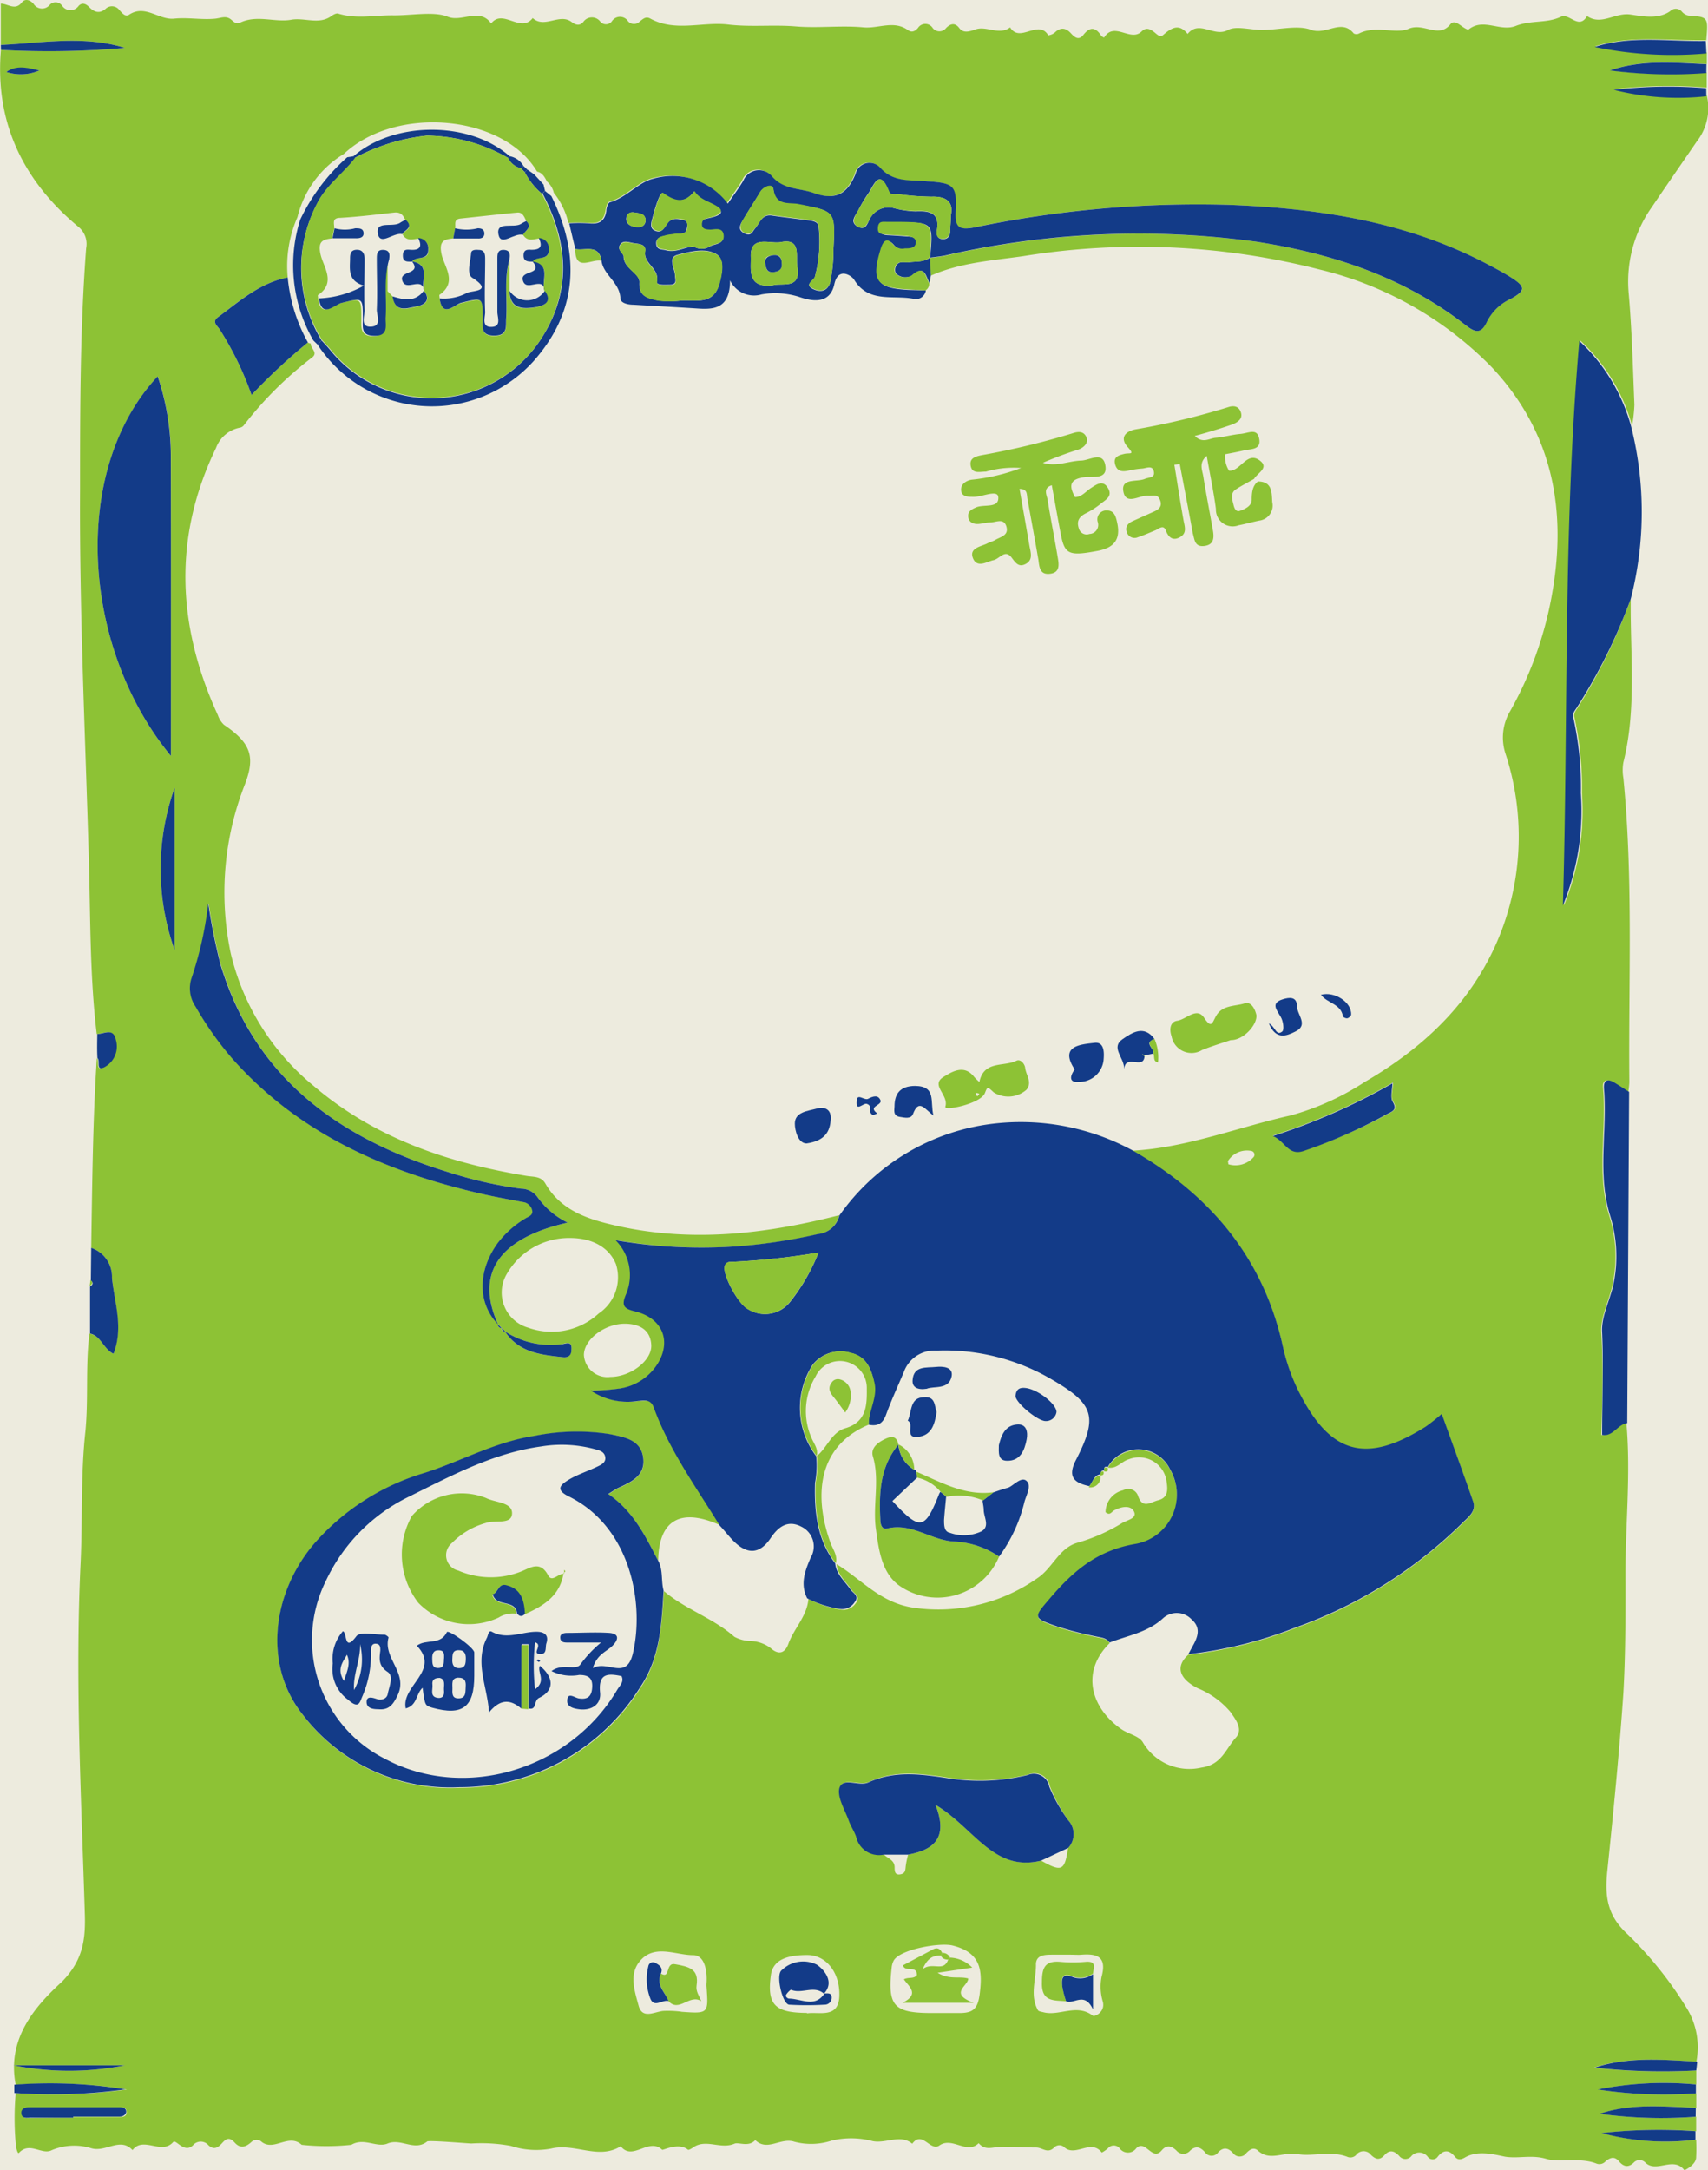 <svg xmlns="http://www.w3.org/2000/svg" viewBox="0 0 145.5 184.8"><defs><style>.cls-1{fill:#edebde;}.cls-2{fill:#8dc235;}.cls-3{fill:#133b88;}</style></defs><title>green Guai-Guai</title><g id="圖層_2" data-name="圖層 2"><rect class="cls-1" width="145.5" height="184.8"/><path class="cls-2" d="M144.5,176.31l0,1.19a28.61,28.61,0,0,0-8.36.43,37.21,37.21,0,0,0,8.36.33c0,.41,0,.82,0,1.23-2.74-.11-5.49-.4-8.19.51a38.6,38.6,0,0,0,8.18.25c0,.41,0,.82,0,1.23a43.73,43.73,0,0,0-8,.16,20.86,20.86,0,0,0,8,.57,14.81,14.81,0,0,1,0,1.49c0,.65-1,1.12-1,1.1-.94-1.22-2.37.27-3.32-.64a.68.68,0,0,0-1,0c-.47.45-.88.33-1.26-.12s-.75-.31-1.13,0a.7.7,0,0,1-.75.21c-1.44-.58-3.11-.06-4.33-.42s-2.35,0-3.49-.18c-.92-.19-2.31-.57-3.4.06-.36.21-.63.24-.87-.06-.51-.63-1-.58-1.46,0a.52.52,0,0,1-.86,0,.9.9,0,0,0-1.43,0,.66.66,0,0,1-1-.07c-.4-.41-.79-.57-1.24-.07s-.78.34-1.15,0a.79.79,0,0,0-1.28,0,.67.67,0,0,1-.75.15c-1.41-.55-3,0-4.21-.23s-2.37.64-3.39-.29c-.38-.35-.72-.08-1,.2a.69.69,0,0,1-1.13,0c-.4-.43-.8-.54-1.26-.07a.68.68,0,0,1-1.13,0c-.37-.42-.77-.59-1.26-.14a.76.76,0,0,1-1.17,0c-.42-.4-.84-.52-1.27,0-.81.93-1.37-1-2.16-.19a.87.87,0,0,1-1.41,0,.64.64,0,0,0-1,0,2.71,2.71,0,0,1-.52.36c-.92-1.19-2.21.38-3.17-.43a.61.61,0,0,0-.89,0c-.56.56-1,0-1.53,0-1,0-2.06-.09-3-.05-.74,0-1.32.35-1.9-.32-1,1-2.25-.58-3.35.2-.77.54-1.45-1.31-2.31-.15-1-.84-2.21,0-3.36-.22a7.19,7.19,0,0,0-3.49-.05,5.61,5.61,0,0,1-3.19.1c-1.17-.39-2.29.86-3.33-.14-.55.62-1.42.16-1.76.3-1.2.52-2.45-.45-3.54.33-.13.09-.37.23-.43.19-.79-.66-2.11.06-2.2,0-1.15-1.08-2.52,1-3.53-.3-1.89,1.19-3.9-.29-5.93.2a6.89,6.89,0,0,1-3.44-.23,14,14,0,0,0-3.35-.2c-.26,0-3.63-.29-3.77-.17-1.09.86-2.22-.3-3.37.17-.92.39-2-.53-3.09.11a20,20,0,0,1-4.23,0c-1.11-1-2.34.57-3.4-.24a.62.62,0,0,0-.88,0c-.47.42-.93.6-1.43.05s-.77-.28-1.11.09-.69.54-1.12.14a.86.86,0,0,0-1.32,0c-.74.72-1.45-.53-1.68-.28-1,1.14-2.54-.53-3.47.69-1.05-1.13-2.24.19-3.49-.15a4.93,4.93,0,0,0-3.4.16c-.84.43-1.87-.76-2.78.22-.12.14-.27-.49-.28-.79a24.59,24.59,0,0,1,0-4.29,45.49,45.49,0,0,0,9.47-.31,40,40,0,0,0-9.47-.4c-.75-3.84,1.5-6.55,3.94-8.78C7,167,7.29,165.3,7.23,163.1c-.3-10-.85-20-.36-30.08.17-3.69,0-7.4.4-11.07.28-2.8,0-5.6.35-8.39,1,.18,1.2,1.32,2.05,1.72.82-2.25.08-4.34-.13-6.46a2.59,2.59,0,0,0-1.77-2.56c.09-5.39.13-10.78.48-16.16.27.22-.17,1.12.57.79a2,2,0,0,0,1-2.35c-.22-1.05-1-.49-1.58-.49-.6-5-.53-10.11-.68-15.18-.3-10.41-.8-20.82-.74-31.24,0-6.83,0-13.67.52-20.49a1.88,1.88,0,0,0-.69-1.85C2,15.41-.45,10.46.08,4.25a74.44,74.44,0,0,0,10.56-.17C7.13,3,3.6,3.66.07,3.83V.31c.6,0,1.22.63,1.79-.1.28-.36.72-.21,1,.12a.85.85,0,0,0,1.4.06A.68.68,0,0,1,5.3.5a.85.85,0,0,0,1.4,0c.29-.3.6-.19.86.07.44.45.89.65,1.44.18a.78.78,0,0,1,1.17.11c.22.23.49.62.82.4,1.38-.92,2.53.47,3.85.33,1.16-.12,2.37.12,3.52,0,.5-.06.9-.28,1.34.09.2.17.42.4.73.26,1.46-.71,3,0,4.4-.26,1.14-.19,2.35.45,3.4-.31.16-.12.42-.26.58-.21,1.56.49,3.12.13,4.68.15s3.47-.37,4.66.12S40.86.62,41.84,2c1-1.29,2.51.86,3.54-.46,1,.92,2.28-.44,3.31.33.36.27.69.35,1,0a.89.89,0,0,1,1.43-.05.63.63,0,0,0,1,0,.82.82,0,0,1,1.39,0,.68.68,0,0,0,1,0c.26-.19.49-.45.88-.24,2.14,1.17,4.44.25,6.64.51,1.93.23,3.84,0,5.76.16s3.86-.1,5.77.08c1.26.12,2.58-.63,3.78.23.36.26.64.07.86-.18a.74.74,0,0,1,1.25,0,.72.72,0,0,0,1.15,0c.37-.37.75-.47,1.11,0s.83.32,1.41.12c.92-.32,2,.54,2.93-.17.83,1.38,2.41-.73,3.25.68a1.1,1.1,0,0,0,.56-.24c.53-.52,1-.36,1.4.1.27.28.6.6,1,.14.53-.69,1-.78,1.53,0,0,.09.17.13.26.2.86-1.43,2.26.4,3.2-.53.36-.36.68-.23,1,0s.54.56.85.29c.7-.61,1.34-1,2.07-.08,1-1.24,2.24.33,3.45-.34.67-.37,1.89,0,2.88,0,1.43,0,3.08-.45,4.21,0,1.3.45,2.57-1,3.61.3a.49.49,0,0,0,.46,0c1.4-.72,3.13.08,4.22-.4,1.29-.55,2.55.87,3.56-.39.25-.31.59-.1.88.11s.59.4.68.33c1.26-1,2.67.23,4-.29s2.63-.2,3.85-.78c.72-.34,1.52,1.15,2.23-.06,1.21.84,2.38-.32,3.69-.13.9.12,2.35.46,3.39-.29a.67.67,0,0,1,1,.05,1,1,0,0,0,.55.33c1.69.12,1.69.11,1.52,2.1-3.16.06-6.36-.45-9.46.51a32.68,32.68,0,0,0,9.51.52c0,.32,0,.64,0,1-2.76-.13-5.51-.4-8.22.53a40.24,40.24,0,0,0,8.21.18c0,.43,0,.86,0,1.29a39.92,39.92,0,0,0-7.88.14,22.33,22.33,0,0,0,7.89.55,4.6,4.6,0,0,1-.85,3.89c-1.27,1.85-2.55,3.7-3.81,5.56a11,11,0,0,0-2,7.33c.28,3.17.36,6.35.49,9.53a12,12,0,0,1-.2,1.79,15.55,15.55,0,0,0-4.4-7.24c-1.45,16-.93,32.06-1.4,48.08a21.29,21.29,0,0,0,1.53-9.58,27.38,27.38,0,0,0-.63-6.37c-.11-.41.1-.62.27-.88A47.49,47.49,0,0,0,138.92,51c-.06,4.65.52,9.33-.63,13.93a3.84,3.84,0,0,0,0,1.31c.85,8.63.43,17.28.51,25.92a7.34,7.34,0,0,1-.09.82c-.41-.26-.83-.54-1.25-.79-.62-.38-1-.19-.89.53.3,3.63-.61,7.3.56,10.92a11.64,11.64,0,0,1,.28,5.55c-.26,1.47-1.07,2.87-1,4.28.18,2.91.09,5.79,0,8.72,1,.14,1.31-.94,2.14-1,.4,4.52-.13,9-.08,13.56,0,3.15,0,6.3-.18,9.44-.34,5-.84,10-1.36,15.06-.22,2.1-.09,3.8,1.7,5.44a31.88,31.88,0,0,1,5.13,6.43,6.4,6.4,0,0,1,.75,4.44c-2.93-.17-5.87-.44-8.74.51A53.34,53.34,0,0,0,144.5,176.31ZM42.73,113.09a.31.31,0,0,0,.32.34c1.18,1.75,3,1.94,4.9,2.14.47.05.7-.15.73-.64.06-.85-.52-.51-.88-.46a7.14,7.14,0,0,1-4.73-1.06l-.33-.33-.33-.34c-1.93-4.29.05-7.29,5.94-8.63a6.87,6.87,0,0,1-2.57-2.18,1.76,1.76,0,0,0-1.42-.71,35.67,35.67,0,0,1-6.12-1.39C29,97,21.76,91.91,18.82,82.16a51.13,51.13,0,0,1-1.05-5.24,30.81,30.81,0,0,1-1.44,6.42,2.77,2.77,0,0,0,.36,2.38,28.05,28.05,0,0,0,3.14,4.44c5.75,6.48,13.26,9.7,21.49,11.56,1.08.24,2.17.43,3.25.64a.91.91,0,0,1,.8.73c.07.42-.35.51-.61.68a8.42,8.42,0,0,0-2.33,2.08c-1.75,2.38-1.76,5.09,0,6.9C42.42,113,42.51,113.08,42.73,113.09Zm3.86-97.64c-.19-.37-.38-.74-.84-.84-2.86-4.84-12-5.68-16.46-1.5a8.7,8.7,0,0,0-3.95,5.38,10.33,10.33,0,0,0-.83,5.14c-2.36.45-4.1,2-5.94,3.38-.58.43,0,.77.19,1.11a27.12,27.12,0,0,1,2.67,5.51,50.81,50.81,0,0,1,4.8-4.47.37.37,0,0,0,.25.09c-.07.4.65.76.12,1.18a31.44,31.44,0,0,0-5.84,5.8.57.57,0,0,1-.28.18,2.71,2.71,0,0,0-2.08,1.74c-3.68,7.61-3.31,15.19.16,22.75a2,2,0,0,0,.52.82c2.26,1.53,2.68,2.68,1.81,5a25.15,25.15,0,0,0-1.23,14.48,20.77,20.77,0,0,0,7,11.22c5.25,4.5,11.5,6.6,18.18,7.71.58.1,1.23,0,1.61.64,1.37,2.4,3.8,3.1,6.22,3.64,6.35,1.4,12.61.66,18.82-.93a2.07,2.07,0,0,1-1.69,1.6,46.7,46.7,0,0,1-7.35,1.08,43,43,0,0,1-9.91-.55,4.21,4.21,0,0,1,.9,4.58c-.43,1-.22,1.25.79,1.49,2.3.57,3.08,2.5,1.91,4.42a4.61,4.61,0,0,1-3.21,2.13,19.61,19.61,0,0,1-2.49.19,5.62,5.62,0,0,0,4,.88c.55,0,1.08-.18,1.35.55,1.33,3.66,3.59,6.81,5.63,10.06-3.4-1.56-5.31-.51-5.35,3-1.08-2.08-2.11-4.21-4.25-5.67.41-.25.62-.41.86-.52,1.14-.51,2.33-1.07,2.12-2.58s-1.59-1.78-2.85-2a18.17,18.17,0,0,0-6.41.15c-3.31.51-6.23,2.12-9.36,3.15a20,20,0,0,0-9.45,6.08c-3.65,4.35-4.22,10.39-.94,14.5a15.81,15.81,0,0,0,13.38,6.22,18.12,18.12,0,0,0,15.39-8.51c1.68-2.5,1.81-5.37,2-8.24,1.83,1.56,4.2,2.3,6,3.89a3,3,0,0,0,1.42.36,3,3,0,0,1,1.68.61c.72.65,1.24.36,1.5-.37.48-1.32,1.59-2.35,1.71-3.83a8.81,8.81,0,0,0,2.79.92,1.27,1.27,0,0,0,1.25-.57c.44-.56-.13-.77-.35-1.09-.48-.71-1.21-1.28-1.3-2.22,2.17,1.32,3.76,3.35,6.68,3.73a14.68,14.68,0,0,0,10.43-2.53c1.28-.84,1.83-2.53,3.35-3a15.24,15.24,0,0,0,3.81-1.66c.43-.29,1.35-.4,1.08-1s-1.13-.44-1.72-.1c-.22.13-.34.45-.71.14a1.93,1.93,0,0,1,1.5-1.87.88.88,0,0,1,1.26.46c.38,1.17,1.07.56,1.7.4.91-.22.83-.95.74-1.6a2.37,2.37,0,0,0-3.21-1.9c-.63.17-1,.84-1.79.71a3,3,0,0,1,5.3.19,4.27,4.27,0,0,1-2.88,6.35c-3.26.52-5.28,2.23-7.26,4.54-1.5,1.76-1.64,1.75.65,2.54a30.84,30.84,0,0,0,3.18.81c.44.1.88.1,1.16.52-2.43,2.38-1.68,5.46,1,7.33.58.4,1.46.56,1.81,1.09a4.59,4.59,0,0,0,5,2.18c1.74-.24,2.08-1.61,2.93-2.54.66-.72,0-1.55-.47-2.22a7.28,7.28,0,0,0-2.77-2c-1.63-.83-1.89-1.89-.8-2.85a35.69,35.69,0,0,0,9.1-2.26,38.72,38.72,0,0,0,14.26-8.93c.49-.49,1.19-1,.9-1.81-.85-2.46-1.75-4.9-2.67-7.46a16.91,16.91,0,0,1-1.36,1.08c-4.72,3-7.8,2.59-10.48-2.33a16.68,16.68,0,0,1-1.69-4.47c-1.67-7.59-6.22-13-12.85-16.74,4.66-.25,9-2,13.49-3a22.43,22.43,0,0,0,6.32-2.85c4.8-2.79,8.76-6.42,11.11-11.56a22.64,22.64,0,0,0,.92-16.31,4.41,4.41,0,0,1,.37-3.72,31.28,31.28,0,0,0,3.5-9.6c1.39-7.35.19-14.08-5.07-19.68a30.43,30.43,0,0,0-14.63-8.31,61.88,61.88,0,0,0-25.27-1.15c-2.66.38-5.37.55-7.88,1.66l-.1-1.5c.44-.06.88-.1,1.31-.19A73.89,73.89,0,0,1,107,20.58c6.46,1,12.55,3,17.79,7.07.79.61,1.35.9,1.88-.27a4.2,4.2,0,0,1,2-1.92c1.34-.72,1.34-1,0-1.86-.6-.38-1.24-.72-1.87-1.05-7-3.69-14.51-4.82-22.23-5.11A93.33,93.33,0,0,0,83,19.36c-1.37.27-1.7,0-1.63-1.38.11-2.19-.16-2.39-2.41-2.54-1.4-.09-2.82.11-4-1.14a1.22,1.22,0,0,0-2.14.51c-.71,1.77-1.77,2.28-3.6,1.61-1.19-.43-2.52-.25-3.53-1.42a1.44,1.44,0,0,0-2.48.39c-.39.65-.85,1.26-1.32,1.95a5.91,5.91,0,0,0-6.36-2.15c-1.2.31-2.25,1.62-3.65,2-.16.05-.26.48-.3.74-.14.91-.66,1.15-1.51,1.05a13,13,0,0,0-1.65,0,6.49,6.49,0,0,0-1.24-2.56A1.83,1.83,0,0,0,46.59,15.45ZM118.64,92.2a53.33,53.33,0,0,1-10.21,4.5c1,.42,1.31,1.74,2.66,1.26a44,44,0,0,0,7.12-3.09c.43-.24.91-.35.46-1.09-.24-.39,0-1,0-1.59l.1-.11ZM75.29,157.92c.34.33.9.47.92,1.06,0,.34,0,.7.47.63s.44-.39.48-.73a7.63,7.63,0,0,1,.2-.95c2.11-.4,3.47-1.35,2.33-4.24,3.28,1.94,4.93,5.73,9,4.75,1.78,1,2,.86,2.3-1.08A1.75,1.75,0,0,0,91,155a13.22,13.22,0,0,1-1.56-2.89,1.34,1.34,0,0,0-1.84-1,17.19,17.19,0,0,1-6.88.26c-2.32-.35-4.5-.65-6.69.37-.81.38-2.19-.47-2.48.5-.24.77.48,1.85.81,2.77.17.47.46.89.62,1.35A2,2,0,0,0,75.29,157.92ZM14.56,64.37c0-8.47,0-17.08,0-25.69a21.16,21.16,0,0,0-1.12-6.63C6,40,6.92,55.11,14.56,64.37Zm34,41.05a6.1,6.1,0,0,0-5.35,3A3.11,3.11,0,0,0,45,113.06a5.92,5.92,0,0,0,6-1.21,3.71,3.71,0,0,0,1.47-4.21C51.89,106.23,50.47,105.42,48.55,105.42Zm31.15,66c.66,0,1.32,0,2,0,1.1,0,1.57-.28,1.74-1.57.28-2.11.09-3.58-2.3-4.18-1.07-.27-4.41.31-5,1.25a1.55,1.55,0,0,0-.19.62c-.37,3.3.15,3.88,3.45,3.88ZM52,117.25c1.7,0,3.53-1.38,3.48-2.69s-1-1.83-2.25-1.84c-1.71,0-3.46,1.32-3.49,2.64A2,2,0,0,0,52,117.25Zm6,54.06c2.36.17,2.35.17,2.19-2.12a1.83,1.83,0,0,1,0-.33c.07-1-.15-2.38-1.15-2.37-1.51,0-3.34-1-4.58.57-.88,1.11-.38,2.54-.06,3.73s1.34.52,2.12.45A9,9,0,0,1,58.08,171.31ZM14.88,67.07a20.61,20.61,0,0,0,0,13.84ZM91.2,166.45c-.5,0-1,0-1.49,0-.69,0-1.49,0-1.46.88,0,1.29-.53,2.61.17,3.85.06.1.29.13.45.17,1.37.37,2.85-.77,4.23.3.15.11,1.07-.32.85-1.19a4.38,4.38,0,0,1-.11-2.12c.49-1.78-.44-2-1.82-1.88C91.75,166.47,91.47,166.45,91.2,166.45Zm-22.45,5c1-.17,2.69.49,2.75-1.49s-1.11-3.47-2.71-3.48c-1.37,0-2.92.22-3.12,1.71C65.31,170.76,66.06,171.4,68.75,171.41ZM6.26,180.33v-.06h4c.27,0,.57-.08.52-.46s-.27-.33-.49-.34l-7.77,0c-.33,0-.72.13-.67.55s.5.34.8.34C3.83,180.34,5,180.33,6.26,180.33Zm4.38-4.46H1.16A24.36,24.36,0,0,0,10.64,175.87Zm94-76.73a2.05,2.05,0,0,0,2.16-.62.32.32,0,0,0-.2-.51,1.9,1.9,0,0,0-2,.87S104.63,99,104.64,99.14ZM3.36,6c-.95-.16-1.91-.47-2.82.13A4,4,0,0,0,3.36,6Z"/><path class="cls-3" d="M138.92,51a47.49,47.49,0,0,1-4.61,9.28c-.17.26-.38.47-.27.88a27.38,27.38,0,0,1,.63,6.37,21.29,21.29,0,0,1-1.53,9.58c.47-16,0-32.06,1.4-48.08a15.55,15.55,0,0,1,4.4,7.24A29.74,29.74,0,0,1,138.92,51Z"/><path class="cls-3" d="M138.62,121.19c-.83.09-1.19,1.17-2.14,1,0-2.93.13-5.81,0-8.72-.09-1.41.72-2.81,1-4.28a11.64,11.64,0,0,0-.28-5.55c-1.17-3.62-.26-7.29-.56-10.92-.06-.72.27-.91.89-.53.42.25.84.53,1.25.79Z"/><path class="cls-3" d="M7.77,106.26a2.59,2.59,0,0,1,1.77,2.56c.21,2.12,1,4.21.13,6.46-.85-.4-1.08-1.54-2-1.72,0-1.34,0-2.69,0-4,.2-.14.34-.3.07-.51Z"/><path class="cls-3" d="M145.36,4.55A32.68,32.68,0,0,1,135.85,4c3.1-1,6.3-.45,9.46-.51C145.33,3.87,145.35,4.21,145.36,4.55Z"/><path class="cls-3" d="M1.22,177.52a40,40,0,0,1,9.47.4,45.49,45.49,0,0,1-9.47.31Z"/><path class="cls-3" d="M.07,3.83C3.6,3.66,7.13,3,10.64,4.08A74.44,74.44,0,0,1,.08,4.25Z"/><path class="cls-3" d="M144.5,176.31a53.34,53.34,0,0,1-8.66-.24c2.87-.95,5.81-.68,8.74-.51C144.56,175.81,144.53,176.06,144.5,176.31Z"/><path class="cls-3" d="M144.47,178.26a37.21,37.21,0,0,1-8.36-.33,28.61,28.61,0,0,1,8.36-.43Z"/><path class="cls-3" d="M145.36,6.22A40.24,40.24,0,0,1,137.15,6c2.71-.93,5.46-.66,8.22-.53C145.36,5.75,145.36,6,145.36,6.22Z"/><path class="cls-3" d="M144.45,180.25a38.6,38.6,0,0,1-8.18-.25c2.7-.91,5.45-.62,8.19-.51C144.46,179.74,144.45,180,144.45,180.25Z"/><path class="cls-3" d="M145.36,8.2a22.33,22.33,0,0,1-7.89-.55,39.92,39.92,0,0,1,7.88-.14Z"/><path class="cls-3" d="M144.43,182.21a20.86,20.86,0,0,1-8-.57,43.73,43.73,0,0,1,8-.16Z"/><path class="cls-3" d="M8.29,88.05c.58,0,1.36-.56,1.58.49a2,2,0,0,1-1,2.35c-.74.33-.3-.57-.57-.79C8.26,89.41,8.28,88.73,8.29,88.05Z"/><path class="cls-2" d="M7.71,109c.27.21.13.37-.07.51C7.66,109.35,7.69,109.18,7.71,109Z"/><path class="cls-3" d="M71.5,103.51a18.69,18.69,0,0,1,13.27-7.84,20,20,0,0,1,11.67,2.27c6.63,3.78,11.18,9.15,12.85,16.74a16.68,16.68,0,0,0,1.69,4.47c2.68,4.92,5.76,5.3,10.48,2.33a16.91,16.91,0,0,0,1.36-1.08c.92,2.56,1.82,5,2.67,7.46.29.84-.41,1.32-.9,1.81a38.72,38.72,0,0,1-14.26,8.93,35.69,35.69,0,0,1-9.1,2.26l.39-.72c.43-.76.69-1.54-.1-2.23a1.74,1.74,0,0,0-2.42-.13c-1.32,1.23-3,1.48-4.58,2.09-.28-.42-.72-.42-1.16-.52a30.84,30.84,0,0,1-3.18-.81c-2.29-.79-2.15-.78-.65-2.54,2-2.31,4-4,7.26-4.54a4.27,4.27,0,0,0,2.88-6.35,3,3,0,0,0-5.3-.19v0c-.25-.06-.34,0-.29.29l0,0c-.26,0-.32.11-.28.34h0c-.59,0-.68.61-1,1-1.29-.27-1.89-.78-1.14-2.23,1.9-3.7,1.54-4.76-2.09-6.87a18,18,0,0,0-9.8-2.44A2.76,2.76,0,0,0,77,116.82c-.51,1.21-1.07,2.41-1.52,3.65-.28.76-.71,1-1.48.85-.06-1.2.68-2.29.46-3.53s-.67-2.29-2-2.58a3,3,0,0,0-3.23,1,6.78,6.78,0,0,0,.3,7.79h0a7.92,7.92,0,0,1-.1,2.28c-.07,2.44.17,4.81,1.72,6.85l0,0c.09.94.82,1.51,1.3,2.22.22.32.79.53.35,1.09a1.27,1.27,0,0,1-1.25.57,9,9,0,0,1-2.79-.91c-.61-1.21-.19-2.31.29-3.44a1.87,1.87,0,0,0-.81-2.67c-1.19-.61-2,.1-2.6,1-.86,1.27-1.86,1.43-3,.38-.48-.44-.88-1-1.32-1.45-2-3.26-4.3-6.41-5.63-10.07-.27-.73-.8-.59-1.35-.55a5.62,5.62,0,0,1-4-.88,19.61,19.61,0,0,0,2.49-.19,4.61,4.61,0,0,0,3.21-2.13c1.17-1.92.39-3.85-1.91-4.42-1-.24-1.22-.49-.79-1.49a4.21,4.21,0,0,0-.9-4.58,43,43,0,0,0,9.91.55,46.7,46.7,0,0,0,7.35-1.08A2.07,2.07,0,0,0,71.5,103.51Zm-1.77,3.15a62.12,62.12,0,0,1-7.52.8.46.46,0,0,0-.47.37c-.2.69,1.1,3.2,2,3.66a2.72,2.72,0,0,0,3.58-.64A16.49,16.49,0,0,0,69.73,106.66Z"/><path class="cls-3" d="M78.87,24.73a.86.86,0,0,1-1.12.7c-1.74-.31-3.79.38-5-1.63-.2-.31-1.35-1.13-1.68.42-.38,1.71-1.9,1.45-3,1.06a6.7,6.7,0,0,0-3.19-.21,2.26,2.26,0,0,1-2.69-1.2c0,2.29-1.21,2.5-2.65,2.41-1.86-.12-3.73-.22-5.59-.33-.46,0-1.09-.14-1.1-.54-.05-1.36-1.46-2-1.61-3.21-.24-1.46-1.42-.82-2.23-1-.18-.73-.35-1.45-.52-2.18a13,13,0,0,1,1.65,0c.85.1,1.37-.14,1.51-1.05,0-.26.14-.69.3-.74,1.4-.4,2.45-1.71,3.65-2A5.91,5.91,0,0,1,62,17.34c.47-.69.93-1.3,1.32-1.95A1.44,1.44,0,0,1,65.75,15c1,1.17,2.34,1,3.53,1.42,1.83.67,2.89.16,3.6-1.61A1.22,1.22,0,0,1,75,14.3c1.14,1.25,2.56,1,4,1.14,2.25.15,2.52.35,2.41,2.54-.07,1.37.26,1.65,1.63,1.38a93.33,93.33,0,0,1,21.54-1.92c7.72.29,15.27,1.42,22.23,5.11.63.33,1.27.67,1.87,1.05,1.31.83,1.31,1.14,0,1.86a4.2,4.2,0,0,0-2,1.92c-.53,1.17-1.09.88-1.88.27-5.24-4.07-11.33-6.07-17.79-7.07a73.89,73.89,0,0,0-26.47,1.17c-.43.09-.87.13-1.31.19h0c.29-3,.25-3-2.63-3q-.5,0-1,0c-.33,0-.7,0-.74.46s.34.61.75.63,1.1.06,1.65.11c.38,0,.87.06.82.59s-.55.44-.92.47a1,1,0,0,1-1-.33c-.57-.65-.87-.29-1.08.41-.8,2.65-.39,3.27,2.34,3.41ZM58,25.6c1.27-.08,2.79.42,3.28-1.46.24-.88.45-2-.18-2.45-.94-.63-2.27-.28-3.35,0-.9.21-.3,1.1-.25,1.7,0,.37.23.83-.39.85-.42,0-1.23.08-1.16-.27.26-1.12-1.15-1.5-1-2.58.12-.67-.64-.61-1.09-.71s-.82-.2-1.06.19.32.72.32.95c0,1.08,1.39,1.41,1.35,2.24-.06,1.25.8,1.32,1.51,1.51A7.61,7.61,0,0,0,58,25.6ZM71,21.22c.15-3.28.14-3.24-3-3.81-.79-.15-1.92.19-2.12-1.28-.06-.5-.81-.27-1.13.24-.48.8-1,1.58-1.47,2.39-.22.37-.47.79.11,1.1s.69-.11.93-.4c.41-.47.57-1.24,1.46-1.1,1.09.16,2.18.28,3.26.43.34.05.7.17.7.57a11.64,11.64,0,0,1-.33,4.24c-.13.34-.89.62-.18,1,.49.24,1.17.35,1.48-.5A13.59,13.59,0,0,0,71,21.22ZM59.11,21a1.27,1.27,0,0,0,1.33,0c.41-.25,1.24-.17,1.17-.92s-.73-.46-1.18-.49-.69,0-.67-.49.39-.46.7-.54c.51-.12,1.43-.35.67-.9s-1.5-.59-2-1.35c-.85,1.08-1.63.88-2.68.15-.23-.16-.67,1.32-.87,2.1-.09.34-.26.84.15,1.05.73.38.88-.36,1.24-.72s.83-.24,1.25-.15.34.42.3.69c-.1.65-.67.42-1.05.51s-.55.07-.82.14-.8.14-.75.69.49.44.86.55C57.64,21.54,58.38,21,59.11,21ZM81,18.34c.22-1-.21-1.64-1.64-1.59a21.81,21.81,0,0,1-2.78-.21c-.3,0-.71.13-.87-.25-.8-2-1.25-.56-1.74.18a11.15,11.15,0,0,0-.84,1.41c-.22.45-.8,1-.08,1.41s.85-.31,1.07-.69a1.78,1.78,0,0,1,2.09-.86A7.84,7.84,0,0,0,78,18c1.2-.06,2.07.12,1.81,1.64,0,.31,0,.68.45.72s.68-.22.68-.68S81,19,81,18.34ZM65.86,24.29c.76-.22,2.41.39,2.06-1.59-.15-.85.38-2.44-1.4-2.08-.92.18-2.64-.65-2.56,1.27C64,22.87,63.58,24.59,65.86,24.29ZM55,18.7c-.08-.54-.58-.54-1-.61s-.72.26-.64.68.59.57,1,.57S55,19.12,55,18.7Z"/><path class="cls-3" d="M56.53,135.44c-.17,2.87-.3,5.74-2,8.24a18.12,18.12,0,0,1-15.39,8.51A15.81,15.81,0,0,1,25.78,146c-3.28-4.11-2.71-10.15.94-14.5a20,20,0,0,1,9.45-6.08c3.13-1,6-2.64,9.36-3.15a18.17,18.17,0,0,1,6.41-.15c1.26.26,2.64.47,2.85,2s-1,2.07-2.12,2.58c-.24.11-.45.27-.86.52,2.14,1.46,3.17,3.59,4.25,5.67C56.51,133.69,56.3,134.61,56.53,135.44Zm-6,6.6c1.24-.69,2.82,1.09,3.38-1.23,1-4.25-.17-10.77-5.45-13.38-1.19-.58-.71-1,0-1.43s1.61-.72,2.4-1.1c.34-.16.77-.35.7-.82s-.49-.57-.86-.67a10.77,10.77,0,0,0-4.59-.24c-4.11.56-7.71,2.52-11.34,4.31a15.09,15.09,0,0,0-7,7.12,11.33,11.33,0,0,0,5.06,15.19c6.77,3.6,15.71.92,19.74-5.88.2-.35.62-.68.38-1.18-1.17-.25-2-.25-1.83,1.41.1,1-.73,1.55-1.8,1.41-.44-.06-1-.19-1-.69,0-.84.63-.28,1-.23.79.12,1.1-.22,1.13-1s-.38-1-1.11-1a3.77,3.77,0,0,1-2.36-.33c.9-.68,2-.05,2.43-.52a10.07,10.07,0,0,1,1.79-1.91H48.38c-.28,0-.61,0-.65-.37s.27-.44.55-.45c1.21,0,2.43-.08,3.64,0,.89.08.75.61.24,1.11S50.89,140.85,50.51,142Z"/><path class="cls-3" d="M14.56,64.37C6.92,55.11,6,40,13.43,32.05a21.16,21.16,0,0,1,1.12,6.63C14.57,47.29,14.56,55.9,14.56,64.37Z"/><path class="cls-3" d="M88.69,158.44c-4.07,1-5.72-2.81-9-4.75,1.14,2.89-.22,3.84-2.33,4.24H75.29a2,2,0,0,1-2.36-1.53c-.16-.46-.45-.88-.62-1.35-.33-.92-1-2-.81-2.77.29-1,1.67-.12,2.48-.5,2.19-1,4.37-.72,6.69-.37a17.19,17.19,0,0,0,6.88-.26,1.34,1.34,0,0,1,1.84,1A13.22,13.22,0,0,0,91,155a1.75,1.75,0,0,1,0,2.36Z"/><path class="cls-3" d="M42.4,112.75c-1.73-1.81-1.72-4.52,0-6.9a8.42,8.42,0,0,1,2.33-2.08c.26-.17.68-.26.61-.68a.91.91,0,0,0-.8-.73c-1.08-.21-2.17-.4-3.25-.64-8.23-1.86-15.74-5.08-21.49-11.56a28.05,28.05,0,0,1-3.14-4.44,2.77,2.77,0,0,1-.36-2.38,30.81,30.81,0,0,0,1.44-6.42,51.13,51.13,0,0,0,1.05,5.24C21.76,91.91,29,97,38.24,99.83a35.67,35.67,0,0,0,6.12,1.39,1.76,1.76,0,0,1,1.42.71,6.87,6.87,0,0,0,2.57,2.18c-5.89,1.34-7.87,4.34-5.94,8.63Z"/><path class="cls-3" d="M26.23,29.16a50.81,50.81,0,0,0-4.8,4.47,27.12,27.12,0,0,0-2.67-5.51c-.18-.34-.77-.68-.19-1.11,1.84-1.36,3.58-2.93,5.94-3.38A14,14,0,0,0,26.23,29.16Z"/><path class="cls-3" d="M118.62,92.19c0,.54-.19,1.2,0,1.59.45.74,0,.85-.46,1.09A44,44,0,0,1,111.09,98c-1.35.48-1.62-.84-2.66-1.26a53.33,53.33,0,0,0,10.21-4.5Z"/><path class="cls-3" d="M14.88,67.07V80.91A20.61,20.61,0,0,1,14.88,67.07Z"/><path class="cls-3" d="M6.26,180.33c-1.22,0-2.43,0-3.64,0-.3,0-.75.11-.8-.34s.34-.55.67-.55l7.77,0c.22,0,.46.07.49.34s-.25.46-.52.46h-4Z"/><path class="cls-3" d="M10.64,175.87a24.36,24.36,0,0,1-9.48,0Z"/><path class="cls-3" d="M43.07,113.41a7.14,7.14,0,0,0,4.73,1.06c.36,0,.94-.39.88.46,0,.49-.26.69-.73.64-1.86-.2-3.72-.39-4.9-2.14Z"/><path class="cls-3" d="M79.3,23.44l-.11.68c-.33-.57-.39-1.63-1.49-.66a1.15,1.15,0,0,1-1.38-.18.68.68,0,0,1,0-.61c.25-.52.77-.28,1.17-.34.6-.08,1.23,0,1.74-.4h0C79.24,22.44,79.27,22.94,79.3,23.44Z"/><path class="cls-3" d="M3.36,6a4,4,0,0,1-2.82.13C1.45,5.49,2.41,5.8,3.36,6Z"/><path class="cls-3" d="M42.73,113.09c-.22,0-.31-.14-.33-.34h0l.33.34Z"/><path class="cls-3" d="M118.64,92.2l.08-.12-.1.11Z"/><path class="cls-3" d="M42.74,113.08l.33.33,0,0a.31.31,0,0,1-.32-.34Z"/><path class="cls-2" d="M107.16,41c1.22,0,1.17.92,1.22,1.76a1.29,1.29,0,0,1-1.09,1.57c-.6.12-1.18.29-1.77.4a1.43,1.43,0,0,1-1.94-1.4c-.19-1.45-.5-2.89-.78-4.51-.69.59-.39,1.19-.3,1.71.24,1.52.54,3,.81,4.56.12.64.14,1.29-.7,1.4s-.84-.52-1-1.08c-.36-2-.74-3.93-1.11-5.9l-.46.07c.26,1.55.49,3.11.77,4.66.09.55.35,1.13-.27,1.49s-1,.05-1.24-.59c-.18-.45-.54-.16-.83,0-.51.21-1,.43-1.54.61a.69.69,0,0,1-.94-.43c-.16-.43.07-.74.47-.93l1.81-.81c.44-.19.77-.45.55-1s-.59-.34-1-.37c-.74-.06-1.89.85-2.12-.34s1.15-.8,1.83-1.09c.32-.14.89-.08.76-.64s-.64-.26-1-.24a7.47,7.47,0,0,0-1.14.17c-.54.12-1,.09-1.16-.55s.34-.76.79-.87.93.13.28-.59-.28-1.32.69-1.5a62.32,62.32,0,0,0,7.88-1.89c.47-.16.91-.08,1.08.45s-.24.81-.67,1c-1,.35-2,.66-3.26,1,.68.68,1.25.2,1.77.16.71-.06,1.41-.27,2.12-.33s1.46-.56,1.61.49c.12.88-.74.78-1.29.91s-1.08.23-1.62.33a2.19,2.19,0,0,0,.33,1.4c1,.08,1.56-1.81,2.72-.78.64.57-.32,1-.59,1.48-.52.3-1.06.57-1.56.9s-.29.88-.18,1.35c.07.28.21.59.54.47s1-.37,1-.94S106.68,41.37,107.16,41Z"/><path class="cls-2" d="M86.85,41.63c.28,1.62.57,3.22.84,4.81.1.59.37,1.26-.37,1.61-.57.27-.83-.16-1.16-.59-.56-.71-1,.13-1.53.24s-1.38.71-1.74-.15.62-1,1.16-1.25c.24-.13.52-.19.75-.33.45-.26,1.16-.38.93-1.14s-.91-.33-1.4-.34c-.33,0-.65.11-1,.13s-.79-.1-.85-.59.3-.66.66-.82c.68-.3,2,.12,1.9-.9-.08-.63-1.36,0-2.09,0-.47,0-1,0-1.07-.51s.34-.85.87-.95a16.33,16.33,0,0,0,4.24-1,8.5,8.5,0,0,0-3,.31c-.54,0-1.21.23-1.31-.56-.08-.63.49-.75,1-.85a66,66,0,0,0,7.71-1.86c.44-.15.92-.19,1.15.32s-.23.92-.7,1.08a29.3,29.3,0,0,0-3,1.12c1.12.36,2.17-.15,3.24-.19.72,0,1.87-.84,2.08.41s-1.08.91-1.74,1c-1.26.15-1.41.69-.84,1.7.57,0,.92-.49,1.37-.78s1-.71,1.43,0-.18,1-.59,1.33a6.86,6.86,0,0,1-1.25.81c-.57.28-.86.64-.64,1.3a.69.69,0,0,0,.91.48.77.77,0,0,0,.71-1,.76.76,0,0,1,.78-1c.61,0,.75.49.86,1,.33,1.44-.22,2.17-1.66,2.44-2.39.45-2.79.32-3.12-1.35-.27-1.39-.51-2.79-.78-4.24-.78.25-.43.82-.36,1.22.26,1.64.59,3.26.86,4.89.1.59.24,1.32-.64,1.43s-.92-.56-1-1.19c-.3-1.73-.62-3.47-.94-5.21C87.46,42.05,87.53,41.64,86.85,41.63Z"/><path class="cls-3" d="M46.43,16.26l.54.44c2.47,5,2.27,9.81-1.55,14.09a11.66,11.66,0,0,1-18.37-1.45L27.4,29c.26.28.53.56.77.86A11.13,11.13,0,0,0,46,29c2.74-4.11,2.43-8.31.22-12.52Z"/><path class="cls-2" d="M104.84,88.57c-.68.23-1.57.5-2.43.84a1.73,1.73,0,0,1-2.61-1.17c-.21-.6-.11-1.24.49-1.32.77-.11,1.65-1.2,2.28-.26s.68.48,1-.1c.53-1,1.61-.85,2.46-1.12.53-.17.87.43,1,1C107.11,87.27,105.92,88.59,104.84,88.57Z"/><path class="cls-2" d="M83.43,92.14c.38-1.85,2.06-1.28,3.15-1.81.38-.19.72.31.75.59.06.62.63,1.22.12,1.87a2.35,2.35,0,0,1-2.8.23c-.53-.5-.53-.5-.75.06-.37.92-3.49,1.55-3.37,1.16.32-1-1.3-1.83-.16-2.53.74-.46,1.77-1.1,2.62,0A5.44,5.44,0,0,0,83.43,92.14Zm0,1a1.09,1.09,0,0,0-.24-.07s-.09.09-.08.11.1.12.15.18Z"/><path class="cls-2" d="M79.19,21.93c-.51.43-1.14.32-1.74.4-.4.06-.92-.18-1.17.34a.68.68,0,0,0,0,.61,1.15,1.15,0,0,0,1.38.18c1.1-1,1.16.09,1.49.66a.64.64,0,0,1-.31.61l-1.49-.09c-2.73-.14-3.14-.76-2.34-3.41.21-.7.51-1.06,1.08-.41a1,1,0,0,0,1,.33c.37,0,.88,0,.92-.47s-.44-.56-.82-.59c-.55-.05-1.1-.07-1.65-.11s-.8-.09-.75-.63.41-.46.74-.46.66,0,1,0C79.44,18.92,79.48,19,79.19,21.93Z"/><path class="cls-3" d="M25.58,18.69a16.66,16.66,0,0,1,4-5.3l.57-.09.13.13c-1,1.35-2.48,2.34-3.26,3.91A11.78,11.78,0,0,0,27.4,29l-.35.34L26.7,29A12.79,12.79,0,0,1,25.58,18.69Z"/><path class="cls-3" d="M91.55,91.07c-1.31-2,.45-2.13,1.71-2.27.88-.09.79,1,.75,1.48a2.08,2.08,0,0,1-2.14,1.85C91.14,92.2,91.07,91.73,91.55,91.07Z"/><path class="cls-3" d="M79.52,95c-.76-.58-1.24-1.45-1.74-.15-.17.46-.69.33-1.12.26-.6-.09-.47-.58-.46-.88,0-1.09.47-1.75,1.75-1.76C79.8,92.49,79.21,93.83,79.52,95Z"/><path class="cls-3" d="M68.71,97.37c-.72,0-1-1.1-1-1.69,0-1,1.11-1.07,1.87-1.28.61-.16,1.23,0,1.19.88C70.72,96.33,70.3,97.14,68.71,97.37Z"/><path class="cls-3" d="M97.5,89.94c-.08,1.2-1.63-.24-1.73,1.09,0-1-1.19-1.82-.13-2.55.78-.53,1.81-1.24,2.71,0-1,.34.06.83-.1,1.24l-.78.15h0l-.16-.13.13.16Z"/><path class="cls-3" d="M108.09,87.14c.57.29.61,1.12,1.14.7.19-.15.08-.91-.13-1.25-.36-.62-.87-1.18.19-1.5.49-.15,1.19-.28,1.2.6,0,.72,1,1.59-.12,2.14C109.65,88.19,108.7,88.63,108.09,87.14Z"/><path class="cls-3" d="M74,93.54c.39-.19.8-.32,1,.14s-1.13.51-.27,1.13c-.19.07-.38.24-.54,0s.12-.66-.35-.81c-.3-.1-.95.73-.86-.23C73,93,73.67,93.8,74,93.54Z"/><path class="cls-3" d="M112.53,84.71c1.16-.32,2.63.64,2.57,1.69,0,.11-.19.28-.32.31s-.37-.09-.38-.17C114.23,85.47,113.05,85.43,112.53,84.71Z"/><path class="cls-2" d="M49,21.21c.81.17,2-.47,2.23,1C50.41,22,49,23.22,49,21.21Z"/><path class="cls-2" d="M98.25,89.71c.16-.41-.87-.9.1-1.24a4,4,0,0,1,.3,2C98.19,90.37,98.39,90,98.25,89.71Z"/><polygon class="cls-2" points="97.5 89.94 97.41 89.88 97.44 89.85 97.47 89.86 97.56 89.94 97.5 89.94"/><path class="cls-2" d="M69.73,106.66a16.49,16.49,0,0,1-2.43,4.19,2.72,2.72,0,0,1-3.58.64c-.88-.46-2.18-3-2-3.66a.46.46,0,0,1,.47-.37A62.12,62.12,0,0,0,69.73,106.66Z"/><path class="cls-2" d="M74,121.32c-4.48,1.89-4.64,6.25-3.24,10.09.21.56.61,1.06.44,1.71-1.55-2-1.79-4.41-1.72-6.85a7.92,7.92,0,0,0,.1-2.28c.88-.7,1.24-2,2.4-2.36,1.82-.52,1.88-1.93,1.86-3.37a2.29,2.29,0,0,0-4.36-1.05,5.66,5.66,0,0,0-.35,5.23c.2.5.6.94.44,1.55a6.78,6.78,0,0,1-.3-7.79,3,3,0,0,1,3.23-1c1.29.29,1.73,1.38,2,2.58S74,120.12,74,121.32Z"/><path class="cls-2" d="M93.74,125.65a.87.87,0,0,1-1,1C93.06,126.26,93.15,125.7,93.74,125.65Z"/><path class="cls-2" d="M94.36,125c.06.25,0,.35-.29.3C94,125,94.11,124.91,94.36,125Z"/><path class="cls-2" d="M94,125.3c.06.24,0,.34-.28.34C93.71,125.41,93.77,125.28,94,125.3Z"/><path class="cls-2" d="M58,25.6a7.61,7.61,0,0,1-2,0c-.71-.19-1.57-.26-1.51-1.51,0-.83-1.33-1.16-1.35-2.24,0-.23-.58-.54-.32-.95s.7-.26,1.06-.19,1.21,0,1.09.71c-.2,1.08,1.21,1.46,1,2.58-.07.35.74.28,1.16.27.62,0,.41-.48.39-.85,0-.6-.65-1.49.25-1.7,1.08-.27,2.41-.62,3.35,0,.63.42.42,1.57.18,2.45C60.76,26,59.24,25.52,58,25.6Z"/><path class="cls-2" d="M71,21.22a13.59,13.59,0,0,1-.28,2.84c-.31.85-1,.74-1.48.5-.71-.34,0-.62.18-1a11.64,11.64,0,0,0,.33-4.24c0-.4-.36-.52-.7-.57-1.08-.15-2.17-.27-3.26-.43-.89-.14-1,.63-1.46,1.1-.24.29-.45.66-.93.4s-.33-.73-.11-1.1c.48-.81,1-1.59,1.47-2.39.32-.51,1.07-.74,1.13-.24.2,1.47,1.33,1.13,2.12,1.28C71.17,18,71.18,17.94,71,21.22Z"/><path class="cls-2" d="M59.11,21c-.73-.06-1.47.51-2.31.28-.37-.11-.81,0-.86-.55s.39-.59.75-.69.55-.08.82-.14,1,.14,1.05-.51c0-.27,0-.61-.3-.69s-.91-.2-1.25.15-.51,1.1-1.24.72c-.41-.21-.24-.71-.15-1.05.2-.78.64-2.26.87-2.1,1,.73,1.83.93,2.68-.15.46.76,1.35.9,2,1.35s-.16.78-.67.9c-.31.08-.68.09-.7.54s.33.47.67.49,1.11-.27,1.18.49-.76.67-1.17.92A1.27,1.27,0,0,1,59.11,21Z"/><path class="cls-2" d="M81,18.34c0,.65-.06,1-.06,1.31s-.17.72-.68.68-.5-.41-.45-.72c.26-1.52-.61-1.7-1.81-1.64a7.84,7.84,0,0,1-1.79-.23,1.78,1.78,0,0,0-2.09.86c-.22.38-.45,1.07-1.07.69s-.14-1,.08-1.41A11.15,11.15,0,0,1,74,16.47c.49-.74.94-2.2,1.74-.18.16.38.57.23.87.25a21.81,21.81,0,0,0,2.78.21C80.79,16.7,81.22,17.37,81,18.34Z"/><path class="cls-2" d="M65.86,24.29c-2.28.3-1.86-1.42-1.9-2.4-.08-1.92,1.64-1.09,2.56-1.27,1.78-.36,1.25,1.23,1.4,2.08C68.27,24.68,66.62,24.07,65.86,24.29Zm.73-1.9c0-.47-.19-.72-.69-.66s-.78.13-.71.67.15.86.79.76C66.46,23.08,66.66,22.86,66.59,22.39Z"/><path class="cls-2" d="M55,18.7c0,.42-.23.64-.6.64s-.92-.05-1-.57.15-.76.64-.68S54.93,18.16,55,18.7Z"/><path class="cls-2" d="M85.11,132.55a5.69,5.69,0,0,1-8.42,2.53c-1.55-1.05-1.82-3-2.07-4.84-.3-2.06.35-4.16-.26-6.22-.21-.69.4-1.16.91-1.42s1.1-.47,1.26.42c-1.59,1.92-1.66,4.19-1.53,6.51,0,.36.17.73.57.63,2.08-.52,3.74,1,5.72,1.11A7.36,7.36,0,0,1,85.11,132.55Z"/><path class="cls-3" d="M85.11,132.55a7.36,7.36,0,0,0-3.82-1.28c-2-.11-3.64-1.63-5.72-1.11-.4.1-.55-.27-.57-.63-.13-2.32-.06-4.59,1.53-6.51h0a2.76,2.76,0,0,0,1.34,2.13c.11,0,.17.06.18.16l.08.51-2.11,2c2.37,2.55,2.76,2.49,4-.65l.09-.14.49.4c-.06.65-.13,1.3-.18,2,0,.44,0,1,.49,1.09a3.51,3.51,0,0,0,2.7-.12c.73-.42.21-1.18.19-1.8,0-.27-.07-.54-.1-.81l.91-.7c.41-.14.82-.29,1.24-.4s1.13-1,1.59-.59,0,1.18-.17,1.79A13,13,0,0,1,85.11,132.55Z"/><path class="cls-3" d="M79.79,120.24c-.17,1.08-.44,2-1.61,2.12s-.25-1.12-.85-1.38c.37-.75.14-2,1.41-2C79.7,118.9,79.6,119.75,79.79,120.24Z"/><path class="cls-3" d="M90,120.24a.9.9,0,0,1-.93.77c-.69,0-2.62-1.62-2.56-2.16s.32-.73.91-.65C88.45,118.35,90,119.56,90,120.24Z"/><path class="cls-3" d="M78.94,118.26c-.78.12-1.24-.13-1.2-.72.08-1.27,1.18-1.05,2-1.14.59-.06,1.47,0,1.33.79C80.84,118.38,79.54,118,78.94,118.26Z"/><path class="cls-3" d="M85.09,123.07c.2-.83.52-1.69,1.55-1.77.81-.07.94.65.82,1.27-.18.93-.54,1.86-1.7,1.82C85,124.37,85.08,123.68,85.09,123.07Z"/><path class="cls-2" d="M78.14,125.83l-.08-.51c2.11.9,4.15,2.09,6.59,1.75l-.91.7a5.23,5.23,0,0,0-3.1-.31l-.49-.4A3.59,3.59,0,0,0,78.14,125.83Z"/><path class="cls-2" d="M77.88,125.16A2.76,2.76,0,0,1,76.54,123,2.38,2.38,0,0,1,77.88,125.16Z"/><path class="cls-2" d="M80.93,166.7a2.78,2.78,0,0,1,1.89.85l-2.95.44c1,.62,1.83.27,2.61.49,0,.64-1.68,1.27.46,2.07H76.88c1.5-.75.55-1.37.12-2,.38-.22.83,0,1.11-.36,0-.89-1-.2-1.19-.83L79.48,166c.36-.19.62-.06.78.31a.88.88,0,0,1-.12.21c-.62,0-1.11.17-1.54,1.16.86-.65,1.77.29,2.17-.8Z"/><path class="cls-2" d="M80.26,166.3a.68.68,0,0,1,.67.4,1.22,1.22,0,0,0-.15.17c-.27,0-.52-.08-.64-.36A.88.88,0,0,0,80.26,166.3Z"/><path class="cls-2" d="M56.3,168.06c.86.51.33-1,1.25-.79,1.18.21,2,.42,1.79,1.8-.08.51.22.88.4,1.34-1-.65-1.88,1-2.79,0C56.66,169.64,55.87,169,56.3,168.06Z"/><path class="cls-3" d="M56.3,168.06c-.43,1,.36,1.58.65,2.34-.51-.15-1.21.6-1.54-.19a4.51,4.51,0,0,1-.18-2.77.4.4,0,0,1,.63-.27C56.23,167.37,56.49,167.59,56.3,168.06Z"/><path class="cls-2" d="M90.82,170.42c-1-.1-2.12.09-2.06-1.61,0-1.17.2-1.87,1.56-1.75a11.88,11.88,0,0,0,2.15,0c1-.09.68.54.64,1a1.88,1.88,0,0,1-1.69.26c-1-.41-1,.18-.92.82A7.68,7.68,0,0,0,90.82,170.42Z"/><path class="cls-3" d="M90.82,170.42a7.68,7.68,0,0,1-.32-1.23c-.07-.64-.07-1.23.92-.82a1.88,1.88,0,0,0,1.69-.26v3C92.39,169.58,91.54,170.68,90.82,170.42Z"/><path class="cls-3" d="M70.24,169.75c.26,0,.6-.07.61.33a.6.6,0,0,1-.62.63,26.39,26.39,0,0,1-3,0c-.58-.05-1.14-2.47-.67-2.91a2.63,2.63,0,0,1,3-.51c.33.19,1.69,1.34.63,2.48-.85-.74-1.89.06-2.8-.33-.07,0-.32.25-.42.42s.15.33.23.33C68.28,170.2,69.42,171,70.24,169.75Z"/><path class="cls-3" d="M30.12,13.3c3.45-3,9.89-3,13.29,0l-.13.15a14.15,14.15,0,0,0-6.92-1.9,16.86,16.86,0,0,0-6.11,1.88Z"/><path class="cls-3" d="M45.51,14.85l.79.86.13.55-.26.24a6,6,0,0,1-1.47-1.84,1.51,1.51,0,0,0,.21-.23Z"/><path class="cls-3" d="M43.41,13.3a1.72,1.72,0,0,1,1.18.83l-.21.2a1.6,1.6,0,0,1-1.1-.88Z"/><path class="cls-3" d="M44.59,14.13l.32.3a1.51,1.51,0,0,1-.21.23l-.32-.33Z"/><path class="cls-2" d="M44.38,14.33l.32.33a6,6,0,0,0,1.47,1.84C48.38,20.71,48.69,24.91,46,29a11.13,11.13,0,0,1-17.78.84c-.24-.3-.51-.58-.77-.86A11.78,11.78,0,0,1,27,17.34c.78-1.57,2.23-2.56,3.26-3.91a16.86,16.86,0,0,1,6.11-1.88,14.15,14.15,0,0,1,6.92,1.9A1.6,1.6,0,0,0,44.38,14.33ZM33.46,25.26l0,0c.2,1.44,1.27,1,2.05.85.6-.11,1.27-.5.62-1.34h0c-.3-.85.64-2.2-1-2.5v0c.32-.53,1.4,0,1.37-1a.87.87,0,0,0-.86-.95c-.5.06-1,.24-1.35-.36.17-.36,1-.54.29-1.13-.2-.4-.36-.8-1-.73-1.52.17-3.05.36-4.59.45-.77,0-.49.53-.52.91l-.17.84c-.81.09-1.23.24-1,1.33s1.37,2.42-.2,3.49c-.05,0,0,.2,0,.31.23,1.71,1.28.54,1.81.41,1.87-.46,1.87-.53,1.87,1.33,0,.74-.09,1.45,1,1.46s.9-.82.94-1.5c.12-1.67-.2-3.36.3-5l0,2.67Zm11.93-3c.31-.53,1.4,0,1.36-1a.87.87,0,0,0-.85-.95c-.5.08-1,.27-1.36-.34.23-.35.84-.6.29-1.14-.16-.34-.3-.77-.76-.73-1.62.15-3.23.34-4.85.51-.61.06-.38.52-.45.85l-.16.84c-.82.08-1.22.25-1,1.33S39,24,37.45,25.1c-.05,0,0,.21,0,.31.23,1.72,1.28.53,1.82.41,1.88-.45,1.88-.52,1.86,1.35,0,.74-.17,1.46,1,1.44s.94-.79,1-1.48c.11-1.68-.2-3.38.28-5l0,2.67c0,1.55,1.12,1.56,2.17,1.38.65-.11,1.51-.38.8-1.39v0c-.29-.85.66-2.19-1-2.48Z"/><path class="cls-2" d="M97.41,89.88l-.13-.16.16.13Z"/><path class="cls-3" d="M66.59,22.39c.07.47-.13.69-.61.77-.64.1-.73-.29-.79-.76s.29-.62.71-.67S66.6,21.92,66.59,22.39Z"/><path class="cls-2" d="M48,134c-.31,1.92-1.74,2.77-3.32,3.47-.06-1.1-.29-2.12-1.54-2.44-.73-.2-.76.67-1.21.76.31,1.15,1.93.37,2.08,1.63a2.28,2.28,0,0,0-1.53.32,6,6,0,0,1-6.84-1.25,6.72,6.72,0,0,1-.56-7.39,5.64,5.64,0,0,1,6.32-1.54c.78.4,2.26.35,2.22,1.33s-1.46.51-2.24.8a6.48,6.48,0,0,0-2.89,1.71,1.34,1.34,0,0,0,.55,2.34,7,7,0,0,0,5.3.1c.81-.31,1.67-1,2.36.32.33.61.86-.18,1.32-.14Z"/><path class="cls-3" d="M44.42,145.5c-.89-.76-1.76-.9-2.76.32-.15-2.26-1.25-4.23-.19-6.34.12-.23.14-.69.43-.53,1.28.7,2.54,0,3.8,0,.7,0,1.07.3.84,1-.1.33.07.91-.5.9-.82,0,.27-.79-.46-1a18.13,18.13,0,0,0,0,4c1-.73.15-1.46.41-2,1.21,1,1.25,2.1-.06,2.73-.49.24-.18,1.08-.9.9v-5.47l-.58,0Z"/><path class="cls-3" d="M36,143.72c-.57.5-.45,1.52-1.44,1.76-.4-1.95,3-3.2.95-5.34.79-.61,2,0,2.56-1.16.12-.24,2.31,1.31,2.33,1.73,0,.66,0,1.32,0,2,0,2.67-1,3.42-3.58,2.71C36.2,145.23,36.2,145.23,36,143.72Zm3-.86c-.6.06-.44.57-.46,1s0,.8.59.76.51-.56.54-1S39.62,142.85,39,142.86Zm.07-2.34c-.56,0-.52.41-.54.8s.1.75.61.73.53-.4.54-.8S39.57,140.51,39.06,140.52Zm-1.61,2.36c-.5,0-.67.2-.62.59s-.28,1.07.53,1.12c.46,0,.48-.36.45-.68S38,143,37.45,142.88Zm.37-1.65c0-.31.06-.68-.43-.7s-.59.3-.58.72,0,.8.52.79S37.8,141.58,37.82,141.23Z"/><path class="cls-3" d="M29.21,138.91c.38.1.08,1.84,1.15.42.31-.41,1.56-.12,2.39-.13.12,0,.37.2.35.25-.49,1.74,1.67,3,.79,4.87-.38.81-.74,1.32-1.66,1.23-.42,0-1-.06-1-.62s.56-.35.9-.24.82,0,.9-.44c.12-.63.53-1.52,0-1.87-.8-.53-.72-1.12-.63-1.83,0-.27,0-.55-.37-.58s-.43.29-.43.63a9,9,0,0,1-.73,3.85c-.23.52-.29,1.12-1.23.28a3.22,3.22,0,0,1-1.29-3.08A3.55,3.55,0,0,1,29.21,138.91ZM30.67,140c.06,1.32-.61,2.59-.51,3.91A5.32,5.32,0,0,0,30.67,140Zm-1.11.9c-.34.62-.9,1.22-.26,2.24C29.57,142.29,29.89,141.67,29.56,140.92Z"/><path class="cls-3" d="M44.05,137.39c-.15-1.26-1.77-.48-2.08-1.63.45-.09.48-1,1.21-.76,1.25.32,1.48,1.34,1.54,2.44C44.47,137.68,44.25,137.67,44.05,137.39Z"/><path class="cls-2" d="M44.42,145.5v-5.42l.58,0v5.47Z"/><path class="cls-2" d="M48.06,134l0-.32c.22.16,0,.2-.07.3Z"/><path class="cls-3" d="M45.91,141.53l-.19-.12s.08-.1.1-.1a1.06,1.06,0,0,1,.21.11Z"/><path class="cls-3" d="M37.45,25.41a4.15,4.15,0,0,0,2.37-.49c.52-.18,2.2-.12.41-1.27-.5-.33-.16-1.36-.1-2.06,0-.34.38-.33.65-.31.55,0,.55.44.55.84,0,1.48-.07,3,0,4.45,0,.47-.33,1.3.55,1.27s.47-.85.49-1.33c0-1.48,0-3,0-4.45,0-.39,0-.81.56-.78s.53.43.47.82c-.48,1.65-.17,3.35-.28,5-.05.69.16,1.47-1,1.48s-1-.7-1-1.44c0-1.87,0-1.8-1.86-1.35C38.73,25.94,37.68,27.13,37.45,25.41Z"/><path class="cls-3" d="M27.17,25.41A8.47,8.47,0,0,0,31,24.32c-1.36-.39-1.2-1.34-1.18-2.23,0-.38,0-.8.55-.82s.7.37.69.86c0,1.43-.07,2.86,0,4.29,0,.5-.4,1.45.55,1.4s.47-.95.49-1.48c.06-1.42,0-2.85,0-4.28,0-.4,0-.81.57-.78s.53.43.48.82c-.5,1.65-.18,3.34-.3,5,0,.68.23,1.5-.94,1.5s-1-.72-1-1.46c0-1.86,0-1.79-1.87-1.33C28.45,26,27.4,27.12,27.17,25.41Z"/><path class="cls-3" d="M36.11,24.76c-.13-1.3-1.56.16-1.85-.9-.23-.84,1.69-.48.84-1.6C36.75,22.56,35.81,23.91,36.11,24.76Z"/><path class="cls-3" d="M46.38,24.74c-.1-1.32-1.6.24-1.85-.91-.18-.84,1.78-.41.84-1.57C47,22.55,46.09,23.89,46.38,24.74Z"/><path class="cls-3" d="M43.41,24.77a1.8,1.8,0,0,0,3,0c.71,1-.15,1.28-.8,1.39C44.53,26.33,43.44,26.32,43.41,24.77Z"/><path class="cls-3" d="M44.54,20c-.73-.2-1.86,1-2.07,0-.26-1.23,1.31-.52,1.94-.95.13-.09.28-.15.42-.23C45.38,19.35,44.77,19.6,44.54,20Z"/><path class="cls-3" d="M34.27,19.94c-.73-.18-1.86,1-2.07,0-.26-1.23,1.31-.51,1.93-1a3.48,3.48,0,0,1,.43-.22C35.29,19.4,34.44,19.58,34.27,19.94Z"/><path class="cls-3" d="M33.44,25.24c1,.31,1.93.5,2.67-.49.65.84,0,1.23-.62,1.34C34.71,26.23,33.64,26.68,33.44,25.24Z"/><path class="cls-3" d="M45.39,22.28c-.4,0-.79,0-.79-.52s.33-.51.67-.49c.81,0,.95-.31.63-1a.87.87,0,0,1,.85.95C46.79,22.26,45.7,21.75,45.39,22.28Z"/><path class="cls-3" d="M35.11,22.28c-.39,0-.79.06-.79-.51s.32-.52.67-.5c.79.05,1-.29.63-1a.87.87,0,0,1,.86.95C36.51,22.26,35.43,21.75,35.11,22.28Z"/><path class="cls-3" d="M28.5,19.44a3.39,3.39,0,0,0,1.76,0c.35,0,.69,0,.71.41s-.39.45-.7.44c-.65,0-1.29,0-1.94,0Z"/><path class="cls-3" d="M38.77,19.44a4.06,4.06,0,0,0,1.93,0c.3,0,.55.09.56.43s-.24.45-.54.44l-2.11,0Z"/><path class="cls-3" d="M33.13,24.77l.33.49Z"/><path class="cls-2" d="M72,120.28c-.4-.54-.68-.94-1-1.33s-.49-.75-.17-1.19a.63.63,0,0,1,.71-.3,1.22,1.22,0,0,1,.89.89A2.43,2.43,0,0,1,72,120.28Z"/></g></svg>